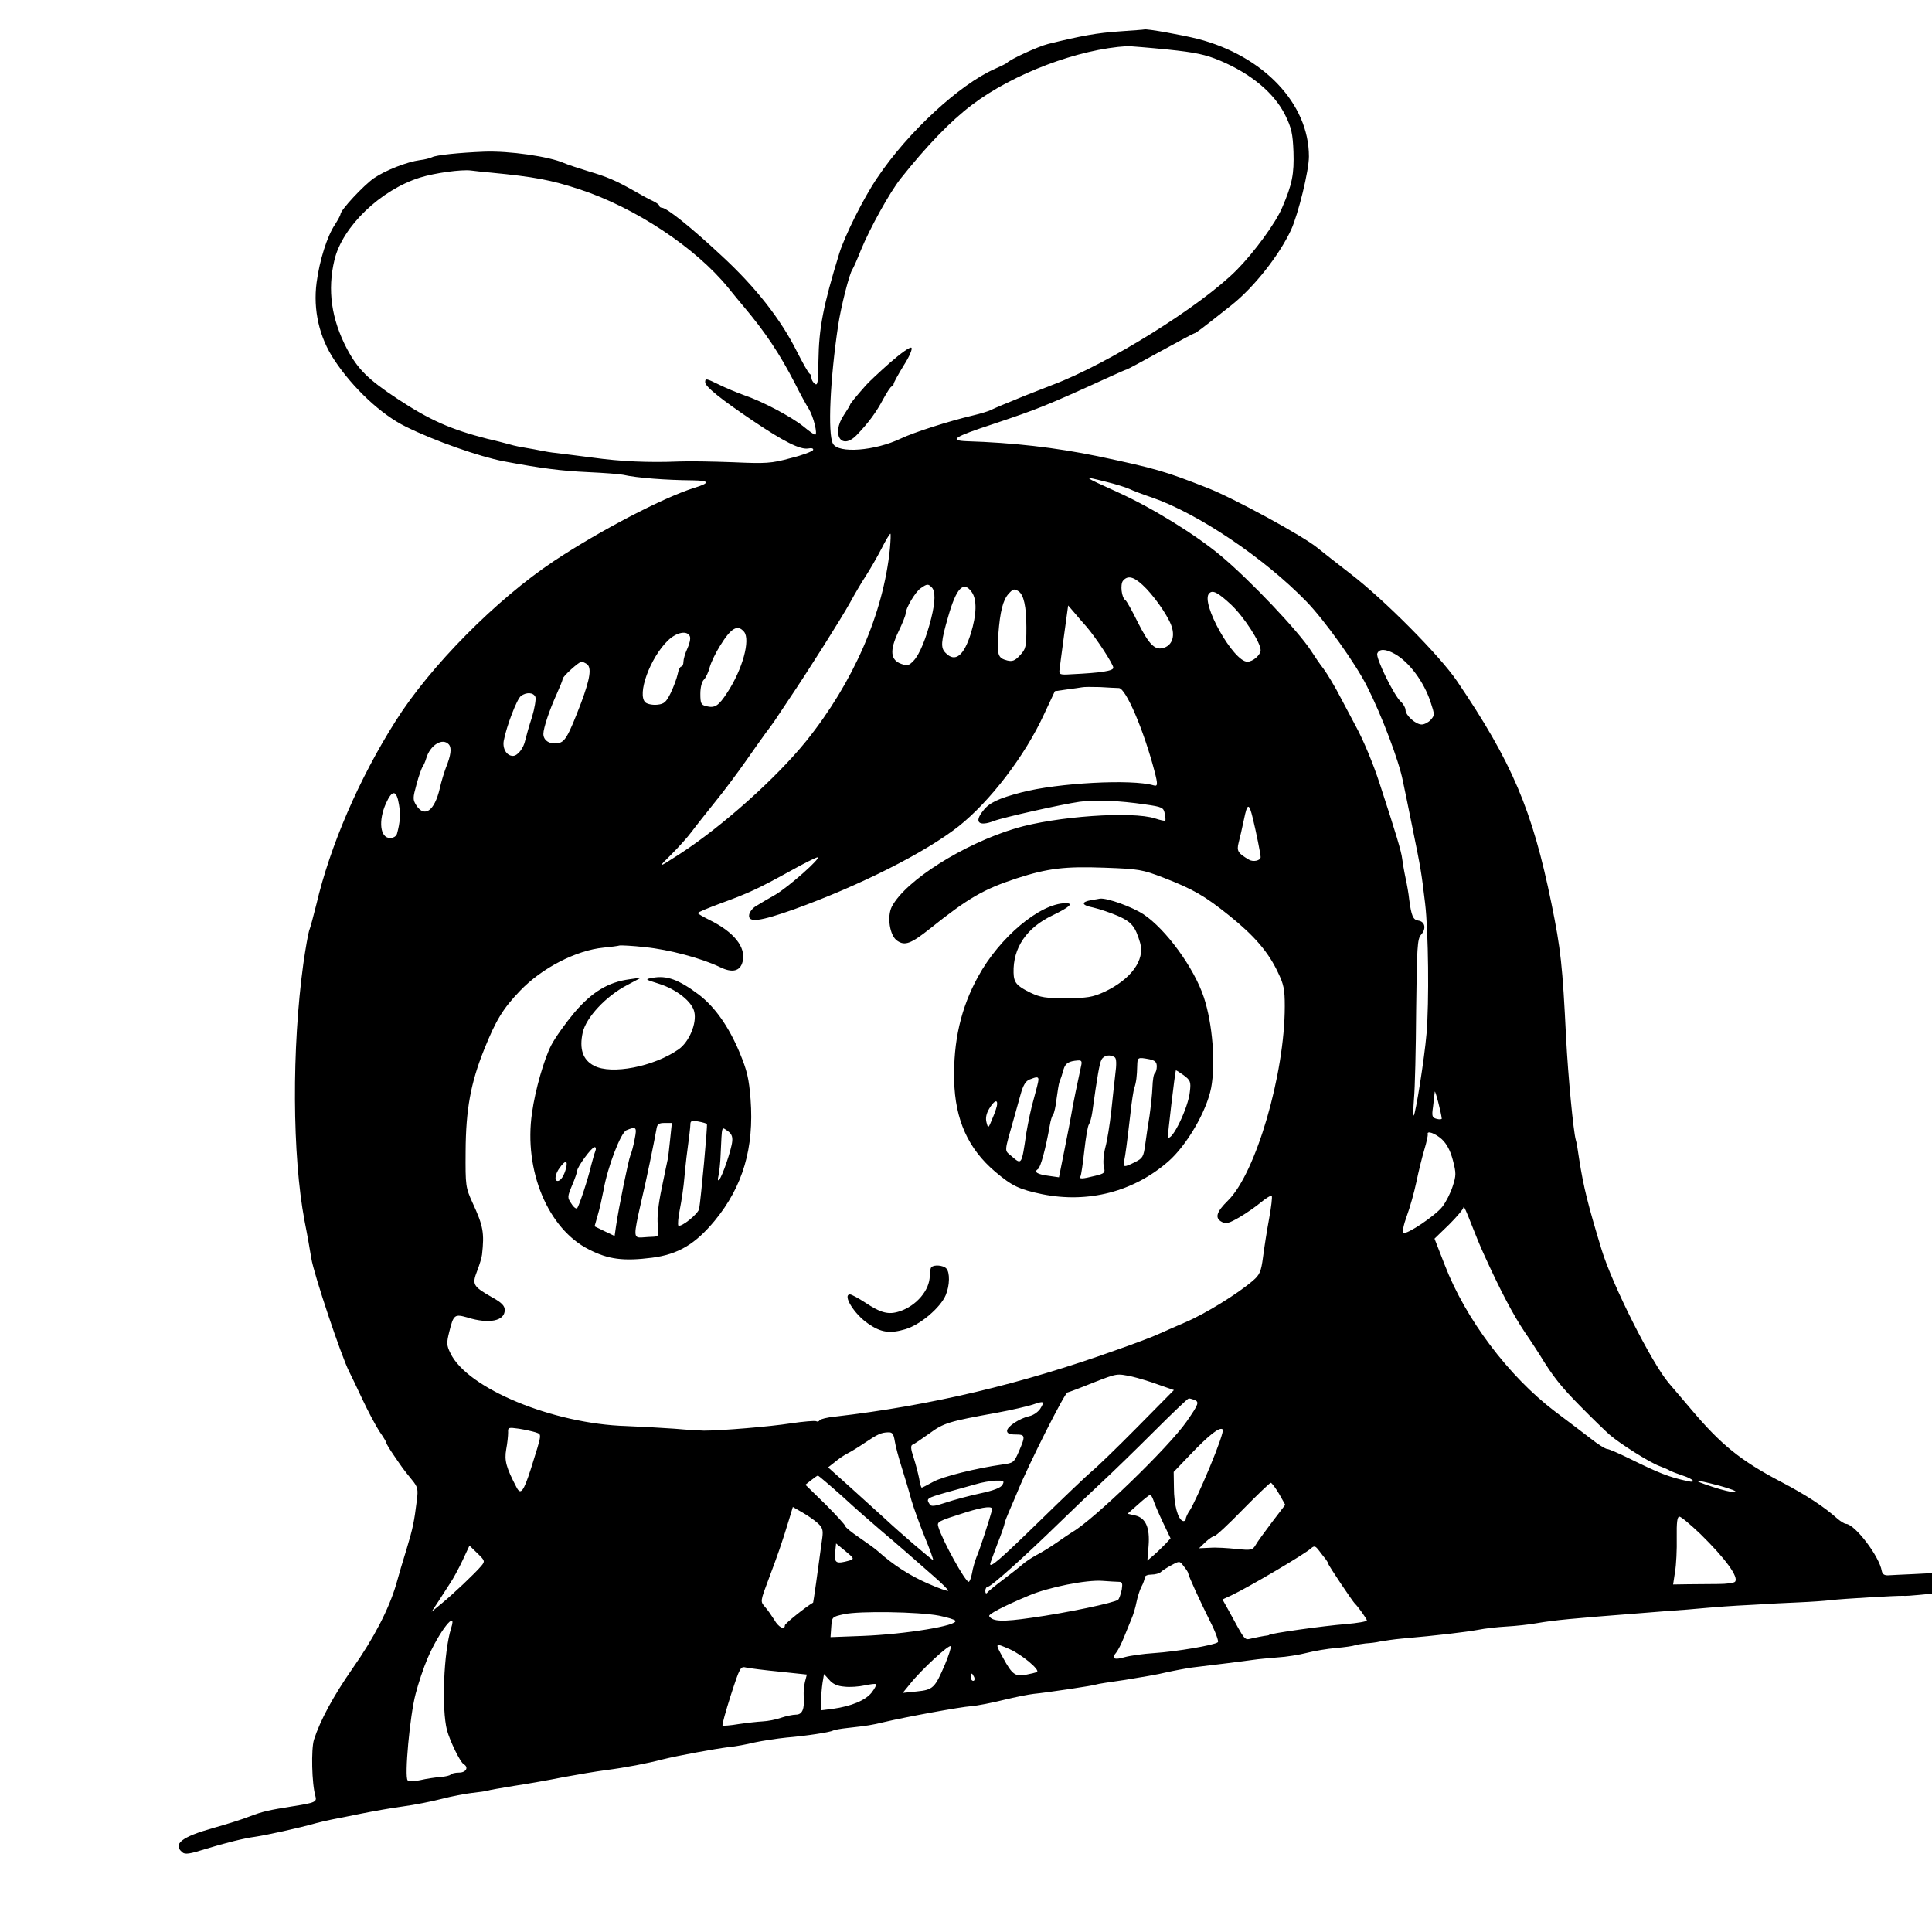 <?xml version="1.0" standalone="no"?>
<!DOCTYPE svg PUBLIC "-//W3C//DTD SVG 20010904//EN"
 "http://www.w3.org/TR/2001/REC-SVG-20010904/DTD/svg10.dtd">
<svg version="1.0" xmlns="http://www.w3.org/2000/svg"
 width="800pt" height="800pt" viewBox="0 0 800 800"
 preserveAspectRatio="xMidYMid meet">
<g transform="translate(0,800) scale(0.1,-0.1)"
fill="#000000" stroke="none">
<path d="M4635 7870 c-90 -6 -158 -18 -295 -52 -41 -10 -158 -64 -170 -78 -3
-3 -25 -14 -50 -25 -146 -64 -361 -262 -488 -452 -57 -84 -134 -239 -157 -313
-67 -218 -84 -309 -86 -443 -1 -90 -3 -106 -15 -96 -8 6 -14 17 -14 24 0 8 -3
15 -7 17 -5 2 -28 43 -53 92 -67 134 -171 267 -312 397 -122 114 -227 199
-248 199 -5 0 -10 4 -10 8 0 4 -12 13 -27 20 -16 7 -50 26 -78 42 -74 42 -111
58 -189 81 -39 12 -85 27 -101 34 -61 27 -227 51 -330 47 -102 -4 -200 -14
-216 -23 -9 -4 -31 -10 -50 -12 -53 -7 -143 -42 -191 -75 -43 -30 -138 -132
-138 -149 0 -4 -11 -24 -23 -43 -32 -47 -64 -148 -76 -240 -15 -113 11 -227
73 -320 77 -117 196 -228 297 -277 119 -59 305 -124 404 -143 154 -29 239 -40
350 -45 66 -3 131 -8 145 -11 57 -13 178 -22 290 -23 69 -1 71 -11 5 -31 -128
-40 -391 -177 -581 -303 -239 -159 -513 -436 -656 -663 -151 -238 -271 -516
-328 -759 -12 -48 -25 -97 -30 -109 -4 -12 -15 -74 -24 -137 -48 -349 -46
-794 5 -1064 12 -60 24 -130 28 -155 10 -65 125 -408 157 -470 7 -14 32 -65
55 -115 23 -49 55 -109 70 -132 16 -23 29 -44 29 -48 0 -4 14 -27 32 -53 35
-51 35 -52 74 -100 24 -29 26 -39 20 -85 -11 -88 -16 -114 -42 -200 -14 -45
-34 -112 -44 -149 -30 -101 -91 -220 -181 -348 -78 -112 -133 -213 -159 -294
-12 -39 -9 -182 6 -233 7 -24 -1 -28 -91 -42 -101 -16 -128 -22 -180 -42 -27
-11 -97 -33 -154 -49 -128 -36 -167 -66 -126 -100 11 -10 31 -7 97 14 81 25
163 45 203 50 48 7 181 36 255 57 19 5 49 12 65 15 17 3 71 14 120 24 50 10
128 24 174 30 45 6 117 20 159 31 42 11 100 22 127 25 28 3 56 7 63 9 7 3 56
11 110 20 53 8 145 24 204 36 59 11 137 24 175 29 85 11 173 28 238 45 60 15
212 43 275 51 25 2 72 11 105 19 33 7 92 16 131 20 83 7 181 22 193 29 5 3 33
8 62 11 81 9 100 12 149 24 93 22 317 63 361 66 26 2 87 14 135 26 49 12 105
23 124 25 53 5 254 35 260 39 3 2 56 10 119 19 62 10 139 23 170 31 31 7 79
16 106 20 100 12 221 27 255 32 19 3 64 7 100 10 36 2 91 11 122 19 31 8 85
17 120 20 35 3 70 8 78 11 8 3 29 6 45 8 17 1 44 4 60 8 17 3 57 9 90 12 149
13 264 27 314 36 29 6 83 12 120 14 36 2 93 8 126 14 70 12 140 19 425 41 74
6 162 13 195 15 147 13 176 15 275 20 58 4 143 8 190 10 47 2 105 6 130 9 49
6 276 19 300 18 8 -1 39 1 68 4 l52 5 0 43 0 42 -77 -4 c-43 -2 -89 -4 -103
-5 -17 -1 -25 4 -28 18 -10 61 -111 193 -148 195 -6 0 -22 10 -35 21 -57 51
-131 99 -234 153 -168 88 -249 154 -373 301 -42 49 -83 98 -92 108 -70 82
-233 405 -278 552 -58 191 -75 260 -93 375 -5 36 -11 72 -14 80 -10 34 -32
265 -40 420 -15 303 -22 369 -61 560 -79 386 -163 584 -391 920 -72 106 -301
337 -442 445 -57 44 -118 92 -135 106 -59 49 -347 206 -457 249 -176 69 -213
80 -454 131 -175 36 -350 56 -542 62 -76 3 -53 18 109 71 185 62 219 75 486
197 35 16 65 29 67 29 3 0 66 34 140 75 75 41 138 75 141 75 5 0 28 17 154
117 93 74 197 206 246 311 30 66 74 245 74 304 0 218 -187 416 -460 487 -68
17 -214 43 -222 39 -2 -1 -48 -4 -103 -8z m200 -75 c116 -12 157 -21 217 -46
130 -55 225 -135 270 -226 26 -53 31 -77 34 -151 3 -92 -5 -135 -47 -232 -27
-64 -116 -185 -188 -258 -149 -150 -533 -389 -761 -475 -36 -14 -90 -35 -120
-47 -30 -13 -71 -29 -90 -37 -19 -8 -42 -18 -50 -22 -8 -4 -40 -14 -70 -21
-102 -24 -248 -71 -300 -96 -107 -51 -259 -63 -281 -21 -22 40 -12 267 22 492
11 73 46 213 59 230 4 6 20 42 35 80 38 92 119 238 164 295 108 136 207 239
296 306 170 129 440 231 643 243 12 0 87 -6 167 -14z m-2800 -510 c176 -17
247 -30 365 -69 229 -75 480 -241 615 -407 19 -24 49 -60 65 -79 90 -107 148
-194 212 -318 20 -40 46 -88 57 -105 20 -33 38 -107 26 -107 -4 0 -25 15 -48
34 -51 41 -172 105 -247 130 -30 11 -76 30 -102 43 -55 27 -58 27 -58 10 0
-18 68 -72 197 -159 129 -87 197 -121 230 -115 14 3 22 0 20 -6 -2 -6 -44 -22
-93 -34 -81 -22 -102 -23 -239 -17 -82 3 -184 5 -225 3 -124 -5 -239 0 -355
16 -60 8 -128 16 -150 19 -22 2 -51 7 -65 10 -14 3 -41 8 -60 11 -19 3 -51 9
-70 15 -19 5 -60 16 -92 23 -152 39 -238 77 -373 166 -121 80 -163 122 -208
206 -65 124 -82 244 -52 369 33 138 191 290 355 341 61 19 171 34 210 29 14
-2 52 -6 85 -9z m2549 -1281 c33 -8 75 -21 91 -28 17 -8 59 -24 95 -36 191
-66 465 -251 639 -430 75 -77 206 -260 252 -353 60 -118 132 -308 148 -391 5
-23 23 -110 40 -195 35 -172 36 -178 52 -311 14 -117 17 -411 6 -540 -9 -105
-45 -331 -53 -339 -3 -3 -2 28 1 69 4 41 8 207 9 368 3 260 5 294 20 311 23
25 17 55 -11 59 -22 3 -29 20 -38 89 -2 21 -9 61 -15 88 -6 28 -12 64 -14 80
-3 28 -25 102 -93 310 -25 78 -67 180 -100 240 -9 17 -36 68 -61 115 -24 47
-57 101 -71 120 -15 19 -38 53 -52 75 -53 82 -251 291 -374 394 -104 87 -285
199 -427 263 -148 67 -150 69 -44 42z m-899 -276 c-27 -268 -151 -553 -347
-797 -124 -153 -346 -352 -523 -467 -93 -60 -94 -60 -36 -3 30 30 68 72 85 95
17 23 60 77 96 122 36 44 92 119 125 166 33 47 71 101 85 120 14 18 31 42 38
52 7 11 32 48 56 84 78 115 222 343 256 405 18 33 47 83 65 110 18 28 47 78
65 113 17 34 34 62 37 62 2 0 1 -28 -2 -62z m1046 -150 c43 -39 101 -121 118
-165 17 -43 7 -81 -26 -94 -39 -15 -63 8 -112 105 -23 47 -46 88 -51 91 -16
10 -22 65 -10 80 19 23 43 18 81 -17z m-873 -10 c16 -16 15 -59 -2 -128 -21
-83 -48 -150 -73 -176 -19 -20 -26 -22 -51 -13 -45 16 -49 55 -12 133 17 35
30 68 30 75 0 22 40 90 62 105 27 19 31 19 46 4z m166 -20 c22 -31 20 -93 -4
-171 -29 -93 -65 -121 -104 -81 -22 21 -20 47 10 150 34 120 64 151 98 102z
m193 4 c22 -14 33 -63 33 -150 0 -80 -2 -89 -26 -115 -21 -23 -32 -27 -53 -22
-39 10 -43 22 -37 110 7 93 19 140 42 166 19 21 24 22 41 11z m881 -56 c52
-49 122 -156 122 -188 0 -20 -32 -48 -55 -48 -58 0 -196 246 -158 283 14 15
35 5 91 -47z m-599 -91 c39 -45 111 -155 111 -170 0 -13 -49 -21 -175 -27 -45
-3 -50 -1 -48 17 1 11 10 76 19 144 l17 124 25 -29 c13 -16 36 -42 51 -59z
m-1418 -21 c27 -33 -6 -155 -69 -251 -37 -57 -52 -66 -88 -57 -21 5 -24 12
-24 51 0 26 6 51 15 59 8 8 19 32 24 52 6 21 25 60 42 87 46 75 73 91 100 59z
m-224 -20 c3 -9 -2 -31 -11 -50 -9 -19 -16 -44 -16 -54 0 -11 -4 -20 -9 -20
-5 0 -12 -15 -15 -32 -4 -18 -17 -53 -29 -78 -19 -38 -27 -45 -55 -48 -18 -2
-40 2 -49 9 -37 32 19 186 93 257 36 35 81 43 91 16z m2919 -72 c59 -33 121
-116 148 -200 17 -51 17 -54 0 -73 -9 -10 -26 -19 -37 -19 -25 0 -67 38 -67
60 0 9 -9 25 -19 34 -29 26 -105 182 -98 200 8 20 34 20 73 -2z m-3347 -41
c22 -14 15 -60 -23 -162 -55 -143 -67 -163 -99 -167 -33 -4 -57 13 -57 39 0
24 25 99 56 167 13 29 24 56 24 61 0 10 67 71 78 71 4 0 13 -4 21 -9z m2204
-100 c29 -1 103 -174 148 -346 14 -54 13 -62 -4 -57 -91 27 -398 10 -547 -29
-96 -25 -134 -43 -159 -76 -39 -48 -18 -67 46 -42 36 14 281 69 353 79 64 9
164 5 272 -11 71 -10 76 -13 81 -38 3 -14 4 -28 2 -29 -2 -2 -21 2 -42 9 -95
31 -410 9 -578 -41 -216 -65 -455 -216 -512 -324 -21 -41 -9 -122 23 -142 31
-21 56 -12 134 50 160 128 223 164 360 209 130 42 200 50 364 44 142 -5 157
-8 243 -41 124 -48 172 -76 274 -158 102 -82 161 -150 200 -233 25 -51 29 -72
29 -142 0 -281 -120 -691 -235 -804 -49 -48 -56 -73 -25 -89 17 -9 30 -5 73
20 29 17 69 45 89 62 21 17 40 29 44 26 3 -3 -2 -46 -11 -95 -9 -48 -20 -119
-25 -158 -8 -61 -14 -74 -42 -98 -64 -55 -197 -137 -279 -172 -46 -20 -97 -42
-114 -50 -16 -8 -95 -38 -175 -66 -391 -140 -765 -229 -1163 -275 -31 -3 -60
-10 -63 -15 -3 -5 -9 -7 -14 -4 -5 3 -53 -1 -107 -9 -82 -13 -285 -30 -358
-30 -11 0 -66 3 -122 8 -56 4 -146 9 -200 11 -303 9 -659 156 -728 302 -16 32
-16 43 -5 87 18 73 22 76 77 60 88 -27 153 -14 153 31 0 18 -12 31 -54 54 -78
45 -82 52 -60 109 10 26 19 56 20 67 10 90 5 119 -39 214 -29 64 -30 70 -29
214 1 173 21 283 77 422 49 122 78 169 149 243 90 94 232 167 345 178 31 3 61
7 67 9 5 1 53 -1 105 -7 100 -10 234 -46 309 -82 52 -26 85 -18 95 22 15 60
-36 123 -138 173 -26 13 -47 25 -47 28 0 4 42 21 93 40 118 43 158 62 287 133
57 32 109 58 115 58 18 -1 -118 -121 -173 -154 -30 -17 -66 -38 -80 -47 -15
-8 -28 -25 -30 -37 -5 -34 43 -28 187 23 273 99 541 234 680 343 130 103 275
292 354 464 l45 96 49 7 c26 3 55 8 63 9 8 2 42 2 75 1 33 -2 68 -4 78 -4z
m-2416 -37 c3 -9 -3 -46 -14 -83 -12 -36 -24 -79 -28 -96 -7 -34 -32 -65 -51
-65 -26 0 -44 30 -38 63 11 59 54 172 71 185 23 17 52 15 60 -4z m-358 -197
c12 -15 8 -45 -13 -97 -7 -19 -19 -57 -25 -85 -22 -93 -63 -122 -97 -70 -15
24 -15 30 1 88 9 34 21 67 25 72 4 6 11 21 15 35 16 55 68 87 94 57z m-207
-248 c7 -40 5 -74 -8 -121 -3 -11 -15 -18 -29 -18 -41 0 -49 71 -17 143 26 58
44 57 54 -4z m3536 -59 c13 -53 32 -147 32 -159 0 -15 -31 -21 -48 -11 -46 27
-52 36 -43 71 5 19 15 62 22 96 14 69 21 70 37 3z m782 -1242 c0 -3 -10 -4
-21 -1 -19 5 -21 11 -15 51 3 25 6 52 7 61 1 13 27 -88 29 -111z m0 -85 c21
-20 35 -46 46 -87 14 -54 14 -63 -1 -109 -9 -28 -28 -65 -42 -83 -28 -37 -149
-118 -162 -109 -5 3 1 34 14 69 13 35 31 99 40 142 9 44 24 104 33 134 9 30
15 58 14 63 -5 17 30 5 58 -20z m175 -478 c69 -152 121 -250 168 -320 29 -42
56 -85 62 -94 54 -89 88 -132 167 -212 51 -52 107 -106 123 -120 44 -38 165
-114 205 -129 19 -7 40 -16 45 -20 6 -3 29 -12 53 -20 44 -14 59 -32 20 -23
-79 17 -120 34 -242 94 -43 21 -84 39 -91 39 -7 0 -38 19 -68 43 -30 23 -97
74 -149 113 -192 146 -370 383 -456 607 l-42 108 60 58 c33 33 60 65 60 72 1
8 14 -22 31 -66 17 -44 41 -102 54 -130z m-1458 -505 c26 -6 76 -21 111 -34
l63 -22 -153 -155 c-84 -85 -169 -167 -188 -182 -19 -16 -117 -109 -218 -208
-161 -157 -202 -192 -202 -175 0 3 14 40 30 83 17 42 30 81 30 86 0 4 9 27 19
50 10 23 26 60 35 82 46 113 193 404 206 409 8 2 56 20 105 40 103 40 98 39
162 26z m257 -96 c23 -9 21 -16 -31 -91 -74 -106 -385 -407 -473 -457 -10 -6
-39 -26 -65 -44 -26 -18 -63 -41 -83 -51 -20 -11 -46 -28 -57 -38 -11 -10 -47
-38 -80 -63 -33 -25 -63 -49 -67 -55 -5 -6 -8 -2 -8 8 0 9 5 17 11 17 13 0
148 121 299 268 52 51 130 125 173 165 42 39 139 133 215 209 75 75 140 137
144 137 3 1 13 -2 22 -5z m-637 -38 c-9 -13 -29 -27 -45 -30 -40 -9 -92 -43
-92 -61 0 -10 10 -15 35 -15 41 0 42 -5 14 -70 -20 -46 -23 -48 -67 -54 -108
-15 -249 -50 -288 -72 -24 -13 -45 -24 -47 -24 -3 0 -8 17 -11 38 -4 20 -14
59 -23 87 -12 35 -13 50 -4 53 6 2 37 23 69 46 60 44 80 50 279 86 61 11 128
27 150 34 46 16 50 14 30 -18z m-2089 -97 c26 -10 28 1 -20 -152 -30 -93 -42
-109 -59 -76 -43 82 -51 111 -43 157 5 26 8 57 8 70 -1 22 1 22 45 16 25 -4
56 -11 69 -15z m2791 -145 c-34 -82 -71 -161 -81 -176 -10 -14 -18 -31 -18
-38 0 -6 -6 -10 -12 -8 -21 7 -37 68 -37 138 l-1 65 67 70 c81 85 124 118 136
106 5 -5 -19 -73 -54 -157z m-1304 109 c3 -21 17 -72 30 -113 13 -41 31 -101
39 -132 9 -31 34 -100 55 -152 22 -53 37 -96 35 -96 -5 0 -137 113 -199 171
-22 20 -84 76 -138 125 l-98 88 28 22 c15 13 39 29 53 36 14 7 45 26 70 43 55
37 69 43 97 44 18 1 23 -6 28 -36z m-216 -230 c53 -49 123 -110 156 -138 32
-27 80 -68 105 -90 25 -22 76 -67 113 -99 37 -32 66 -61 63 -63 -2 -3 -41 11
-86 31 -73 32 -143 77 -205 133 -11 10 -46 35 -78 57 -31 21 -57 42 -57 47 0
4 -37 45 -82 90 l-83 81 24 19 c13 10 25 19 28 19 2 0 48 -39 102 -87z m662
49 c-6 -12 -36 -24 -93 -36 -46 -10 -110 -27 -142 -38 -48 -16 -61 -17 -67 -6
-15 23 -11 25 69 48 42 12 97 27 122 34 25 8 62 14 83 15 33 1 37 -1 28 -17z
m2969 -4 c47 -13 76 -24 64 -26 -11 -2 -54 8 -95 22 -94 31 -79 33 31 4z
m-1824 -33 l26 -46 -55 -72 c-30 -40 -61 -82 -68 -95 -13 -21 -18 -22 -79 -16
-36 4 -85 7 -110 5 l-45 -2 27 26 c15 14 32 25 37 25 6 0 59 49 118 110 59 60
111 110 115 110 4 0 19 -20 34 -45z m-520 -27 c4 -13 21 -53 39 -91 l32 -67
-21 -23 c-12 -12 -33 -33 -48 -46 l-27 -23 5 61 c6 76 -12 116 -56 126 l-31 7
43 38 c24 22 46 39 50 40 4 0 10 -10 14 -22z m-1390 -95 c20 -18 23 -29 19
-60 -18 -136 -37 -268 -38 -269 -31 -18 -117 -87 -117 -94 0 -22 -27 -8 -44
23 -11 17 -28 42 -39 54 -19 22 -19 22 16 115 35 93 54 146 84 245 l16 53 40
-23 c21 -12 50 -32 63 -44z m722 55 c-11 -41 -52 -168 -64 -194 -7 -18 -16
-48 -19 -68 -4 -20 -10 -36 -14 -36 -14 0 -108 170 -125 226 -7 23 -6 24 114
62 77 24 113 27 108 10z m2933 -100 c104 -102 161 -180 143 -198 -5 -5 -36 -9
-69 -9 -33 0 -89 -1 -123 -1 l-64 -1 8 53 c5 29 8 92 7 141 -1 63 2 87 11 87
7 0 46 -33 87 -72z m-3524 -110 c-54 -15 -63 -11 -59 32 l4 39 39 -32 c36 -30
37 -32 16 -39z m-1524 -22 c-24 -29 -120 -120 -167 -158 l-39 -32 29 44 c16
25 38 59 49 76 11 16 34 58 50 92 l29 62 33 -32 c31 -30 32 -33 16 -52z m3497
27 c5 -7 10 -15 10 -18 0 -6 100 -155 110 -165 14 -13 50 -64 50 -70 0 -4 -39
-11 -87 -15 -91 -7 -318 -39 -318 -45 0 -1 -9 -3 -20 -4 -11 -2 -34 -6 -50
-10 -34 -7 -25 -17 -100 120 l-23 41 37 17 c70 33 308 173 330 195 13 11 18
10 33 -10 10 -13 22 -29 28 -36z m-570 -57 c0 -9 48 -114 91 -200 22 -43 36
-82 32 -86 -13 -12 -172 -39 -263 -45 -47 -3 -102 -11 -123 -17 -43 -13 -57
-6 -35 19 8 10 22 38 32 63 10 25 24 59 31 76 8 18 17 49 21 70 4 20 13 49 20
63 8 14 14 32 14 39 0 7 12 12 28 12 15 0 33 5 38 10 6 6 26 19 45 29 33 18
34 18 51 -5 10 -12 18 -25 18 -28z m-287 -36 c14 0 16 -6 12 -32 -4 -18 -10
-37 -15 -42 -12 -12 -215 -55 -360 -75 -118 -17 -160 -16 -174 7 -4 8 59 41
164 85 82 35 239 66 305 61 28 -2 58 -4 68 -4z m-745 -140 c34 -7 65 -16 68
-21 12 -20 -205 -56 -384 -63 l-133 -5 3 42 c3 42 3 42 53 53 63 14 310 10
393 -6z m-2020 -52 c-31 -99 -40 -334 -17 -423 13 -46 54 -131 69 -140 22 -13
10 -35 -19 -35 -17 0 -32 -4 -35 -8 -2 -4 -22 -9 -43 -10 -20 -2 -57 -7 -82
-13 -26 -6 -48 -6 -53 -1 -14 14 9 268 33 358 11 43 33 109 49 146 47 111 125
210 98 126z m2045 -150 c-42 -98 -49 -105 -117 -112 l-58 -6 31 38 c44 56 164
167 168 155 2 -5 -9 -39 -24 -75z m268 63 c50 -22 126 -86 113 -94 -5 -3 -26
-8 -47 -12 -43 -8 -56 1 -94 71 -34 62 -34 62 28 35z m-953 -93 l113 -12 -8
-31 c-4 -16 -6 -43 -5 -60 4 -52 -6 -75 -32 -75 -13 0 -41 -6 -62 -13 -22 -8
-56 -14 -76 -15 -20 -1 -65 -6 -99 -11 -35 -6 -65 -8 -67 -6 -3 2 13 59 34
125 38 117 40 121 64 115 14 -3 76 -11 138 -17z m268 -62 c23 -3 61 0 84 5 24
5 45 8 47 5 3 -3 -5 -18 -18 -35 -26 -32 -83 -56 -161 -67 l-48 -6 0 38 c0 22
3 56 6 76 l6 36 22 -24 c14 -17 34 -26 62 -28z m538 39 c3 -8 1 -15 -4 -15 -6
0 -10 7 -10 15 0 8 2 15 4 15 2 0 6 -7 10 -15z"/>
<path d="M3685 6498 c-44 -39 -89 -81 -100 -94 -40 -45 -65 -76 -65 -80 0 -2
-12 -22 -26 -43 -53 -80 -10 -147 53 -83 50 52 82 96 110 149 16 29 31 53 36
53 4 0 7 4 7 9 0 6 19 40 41 76 25 39 38 70 33 75 -5 5 -42 -21 -89 -62z"/>
<path d="M4520 4273 c-45 -8 -43 -21 7 -31 26 -6 73 -22 103 -35 56 -25 71
-43 91 -111 21 -71 -38 -152 -150 -204 -47 -21 -69 -25 -155 -25 -85 -1 -108
3 -148 22 -58 28 -70 42 -71 83 -3 103 54 187 162 238 70 34 88 50 54 50 -106
0 -274 -141 -363 -304 -71 -129 -103 -267 -99 -431 4 -162 58 -282 170 -377
71 -60 100 -73 195 -93 190 -38 377 10 521 135 77 67 159 208 178 305 19 101
6 266 -30 375 -40 122 -158 283 -250 344 -47 31 -150 68 -180 65 -5 -1 -21 -4
-35 -6z m96 -651 c7 -5 8 -28 2 -72 -4 -36 -12 -106 -17 -156 -6 -51 -16 -116
-24 -145 -8 -31 -10 -66 -6 -81 6 -24 4 -27 -37 -37 -52 -13 -67 -14 -60 -2 3
5 10 53 16 107 6 53 14 102 19 108 4 6 11 29 14 51 21 152 30 202 38 217 10
19 36 23 55 10z m143 -8 c24 -5 31 -12 31 -30 0 -12 -4 -25 -8 -28 -5 -3 -9
-29 -10 -58 -1 -29 -7 -82 -12 -118 -6 -36 -14 -90 -18 -120 -7 -50 -10 -56
-42 -72 -46 -23 -51 -22 -45 5 5 24 11 68 26 197 5 47 12 94 16 105 8 24 11
49 12 93 1 34 2 35 50 26z m-282 -26 c-12 -54 -37 -175 -41 -203 -3 -16 -15
-82 -28 -145 l-23 -115 -42 6 c-47 6 -64 16 -45 28 11 7 32 85 49 181 3 19 9
40 14 45 4 6 11 35 14 65 4 30 9 62 12 70 8 20 8 21 17 52 8 26 21 34 60 37
14 1 17 -4 13 -21z m450 -108 c-6 -66 -75 -208 -91 -189 -2 3 29 267 33 277 1
1 15 -8 32 -20 28 -21 31 -27 26 -68z m-627 49 c0 -7 -9 -42 -19 -78 -11 -36
-24 -100 -31 -141 -20 -137 -19 -134 -62 -97 -30 26 -31 10 12 162 6 22 18 64
26 93 10 37 21 56 37 62 30 12 37 12 37 -1z m-171 -101 c0 -7 -8 -33 -19 -58
-18 -44 -18 -44 -25 -18 -5 18 -1 37 11 57 19 32 34 40 33 19z"/>
<path d="M2702 3951 c-33 -6 -32 -6 28 -25 72 -23 136 -74 145 -116 11 -48
-22 -125 -65 -155 -103 -72 -278 -106 -350 -68 -47 24 -62 70 -47 138 14 62
96 150 182 195 l60 32 -49 -7 c-88 -12 -154 -52 -227 -137 -36 -43 -80 -104
-97 -137 -29 -57 -66 -184 -79 -279 -35 -238 66 -481 236 -566 80 -41 143 -49
261 -34 108 14 179 56 260 154 116 141 163 301 148 502 -7 87 -14 118 -46 195
-45 107 -102 188 -169 239 -83 62 -132 80 -191 69z m225 -605 c4 -4 -25 -312
-32 -352 -5 -21 -73 -76 -86 -69 -3 3 -1 33 6 67 7 35 16 95 19 133 6 64 10
98 21 180 2 17 4 36 4 44 1 10 10 12 33 7 17 -3 33 -8 35 -10z m-152 -63 c-4
-38 -8 -75 -10 -83 -2 -8 -13 -62 -25 -120 -14 -66 -20 -122 -16 -152 5 -44 3
-48 -17 -49 -12 0 -34 -2 -49 -3 -35 -2 -35 6 -4 143 24 101 53 244 64 304 3
22 9 27 34 27 l30 0 -7 -67z m-147 0 c-5 -27 -13 -57 -18 -68 -8 -20 -48 -215
-59 -291 l-6 -42 -42 20 -41 20 13 46 c8 26 18 72 24 103 17 98 72 240 95 249
41 17 44 13 34 -37z m404 -9 c-3 -34 -41 -145 -54 -159 -6 -6 -7 0 -3 16 3 14
8 54 9 90 6 124 3 113 29 96 16 -11 21 -23 19 -43z m-567 -41 c-4 -10 -11 -36
-17 -58 -12 -54 -50 -168 -58 -178 -4 -4 -15 4 -24 19 -17 25 -17 28 3 76 12
28 21 55 21 60 0 16 60 98 72 98 6 0 7 -7 3 -17z m-121 -70 c-8 -31 -22 -53
-35 -53 -15 0 -10 30 9 55 23 32 34 31 26 -2z"/>
<path d="M3857 2753 c-4 -3 -7 -19 -7 -35 0 -60 -55 -125 -125 -148 -46 -15
-77 -7 -142 36 -29 19 -57 34 -63 34 -33 0 17 -82 75 -121 53 -37 90 -42 154
-23 61 18 145 89 167 141 17 40 18 95 2 111 -13 13 -50 16 -61 5z"/>
</g>
</svg>
